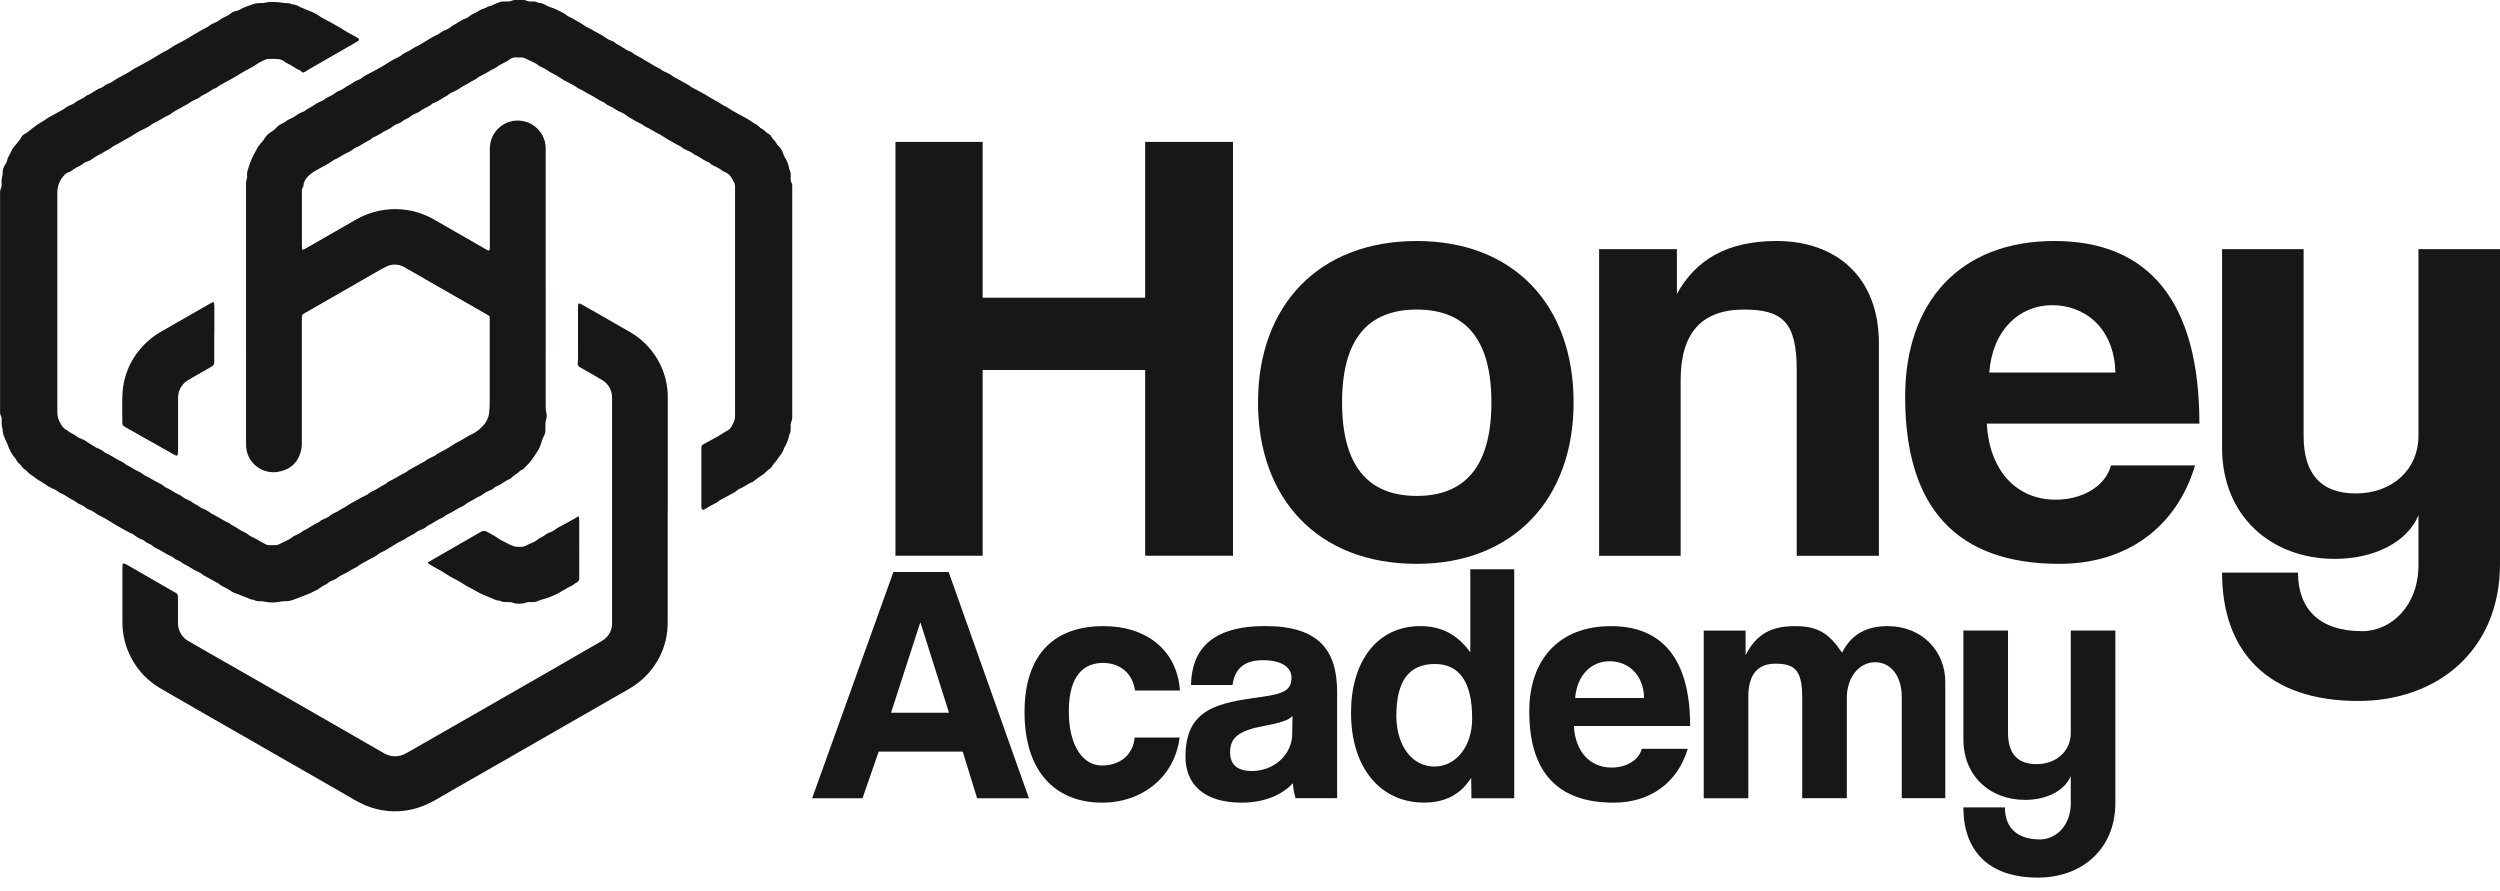 <svg width="87" height="31" viewBox="0 0 87 31" fill="none" xmlns="http://www.w3.org/2000/svg">
<g id="Logo">
<g id="&#208;&#161;&#208;&#187;&#208;&#190;&#208;&#185; 1">
<path id="Vector" d="M39.852 19.34V12.876H34.197V19.34H31.162V4.938H34.197V10.36H39.852V4.938H42.908V19.34H39.852Z" fill="#181717"/>
<path id="Vector_2" d="M43.779 14.005C43.779 10.621 45.897 8.387 49.302 8.387C52.665 8.387 54.761 10.599 54.761 14.005C54.761 17.389 52.643 19.622 49.302 19.622C45.831 19.622 43.779 17.323 43.779 14.005ZM51.901 14.005C51.901 11.836 51.027 10.773 49.302 10.773C47.578 10.773 46.704 11.836 46.704 14.005C46.704 16.173 47.578 17.258 49.302 17.258C51.027 17.258 51.901 16.174 51.901 14.005Z" fill="#181717"/>
<path id="Vector_3" d="M62.526 19.341V12.877C62.526 11.228 62.046 10.773 60.692 10.773C59.208 10.773 58.487 11.597 58.487 13.224V19.341H55.649V8.669H58.356V10.231C59.011 9.038 60.102 8.387 61.828 8.387C63.88 8.387 65.386 9.623 65.386 11.945V19.341H62.526Z" fill="#181717"/>
<path id="Vector_4" d="M69.14 14.742C69.227 16.347 70.144 17.389 71.541 17.389C72.459 17.389 73.266 16.931 73.463 16.195H76.389C75.734 18.387 73.965 19.622 71.672 19.622C68.09 19.622 66.299 17.671 66.299 13.809C66.299 10.513 68.198 8.387 71.495 8.387C74.793 8.387 76.539 10.513 76.539 14.742L69.14 14.742ZM73.616 12.963C73.572 11.379 72.524 10.62 71.41 10.62C70.275 10.62 69.336 11.488 69.227 12.963H73.616Z" fill="#181717"/>
<path id="Vector_5" d="M84.162 17.931C83.769 18.885 82.59 19.449 81.258 19.449C79.007 19.449 77.328 17.931 77.328 15.588V8.669H80.166V15.177C80.166 16.498 80.78 17.172 81.978 17.172C83.266 17.172 84.162 16.326 84.162 15.177V8.669H87V19.622C87 22.638 84.817 24.394 82.066 24.394C78.922 24.394 77.328 22.681 77.328 19.927H79.97C79.97 21.184 80.712 21.965 82.197 21.965C83.221 21.965 84.162 21.076 84.162 19.666V17.931Z" fill="#181717"/>
<path id="Vector_6" d="M34.004 27.78L33.503 26.156H30.578L30.015 27.78H28.262L31.091 19.905H33.013L35.807 27.78H34.004ZM32.034 21.672H32.022L31.008 24.803H33.025L32.034 21.672Z" fill="#181717"/>
<path id="Vector_7" d="M41.05 25.666C40.883 27.018 39.771 27.932 38.352 27.932C36.752 27.932 35.654 26.876 35.654 24.789C35.654 22.701 36.752 21.789 38.4 21.789C39.928 21.789 40.967 22.653 41.062 24.031H39.499C39.415 23.426 38.973 23.07 38.388 23.07C37.731 23.07 37.195 23.485 37.195 24.754C37.195 26.023 37.731 26.64 38.34 26.64C38.95 26.64 39.427 26.296 39.486 25.667L41.05 25.666Z" fill="#181717"/>
<path id="Vector_8" d="M45.087 27.778C45.035 27.608 45.003 27.433 44.992 27.256C44.622 27.659 44.001 27.932 43.213 27.932C41.876 27.932 41.255 27.28 41.255 26.331C41.255 24.647 42.389 24.457 43.953 24.244C44.729 24.137 44.944 23.983 44.944 23.58C44.944 23.2 44.562 22.975 43.953 22.975C43.249 22.975 42.962 23.319 42.891 23.839H41.447C41.47 22.63 42.139 21.787 44.025 21.787C45.887 21.787 46.532 22.617 46.532 24.088V27.776L45.087 27.778ZM44.98 24.919C44.826 25.072 44.55 25.157 43.977 25.264C43.094 25.43 42.807 25.678 42.807 26.179C42.807 26.617 43.07 26.831 43.56 26.831C44.359 26.831 44.956 26.25 44.968 25.56L44.98 24.919Z" fill="#181717"/>
<path id="Vector_9" d="M51.207 27.779L51.196 27.067C50.826 27.66 50.275 27.931 49.558 27.931C48.078 27.931 47.016 26.769 47.016 24.8C47.016 23.033 47.911 21.788 49.427 21.788C50.155 21.788 50.728 22.084 51.167 22.703V19.81H52.695V27.779H51.207ZM51.231 25.004C51.231 23.733 50.79 23.107 49.93 23.107C49.023 23.107 48.593 23.711 48.593 24.909C48.593 25.953 49.142 26.676 49.918 26.676C50.658 26.676 51.231 25.988 51.231 25.004Z" fill="#181717"/>
<path id="Vector_10" d="M54.77 25.264C54.818 26.142 55.319 26.711 56.084 26.711C56.585 26.711 57.027 26.462 57.134 26.059H58.733C58.375 27.256 57.408 27.933 56.155 27.933C54.197 27.933 53.218 26.865 53.218 24.754C53.218 22.951 54.257 21.789 56.059 21.789C57.862 21.789 58.817 22.951 58.817 25.264H54.77ZM57.216 24.291C57.191 23.427 56.618 23.011 56.01 23.011C55.389 23.011 54.876 23.485 54.816 24.291H57.216Z" fill="#181717"/>
<path id="Vector_11" d="M66.181 27.778V24.244C66.181 23.545 65.811 23.046 65.259 23.046C64.686 23.046 64.269 23.58 64.269 24.291V27.778H62.717V24.27C62.717 23.333 62.466 23.096 61.786 23.096C61.165 23.096 60.842 23.475 60.842 24.235V27.78H59.29V21.944H60.747V22.797C61.141 22.026 61.69 21.789 62.466 21.789C63.266 21.789 63.648 22.038 64.104 22.714C64.426 22.074 64.951 21.789 65.69 21.789C66.872 21.789 67.696 22.643 67.696 23.734V27.778H66.181Z" fill="#181717"/>
<path id="Vector_12" d="M72.062 27.006C71.848 27.528 71.203 27.836 70.476 27.836C69.248 27.836 68.326 27.006 68.326 25.725V21.942H69.879V25.501C69.879 26.225 70.213 26.592 70.869 26.592C71.573 26.592 72.063 26.13 72.063 25.501V21.942H73.615V27.931C73.615 29.58 72.421 30.541 70.917 30.541C69.198 30.541 68.326 29.604 68.326 28.097H69.771C69.771 28.785 70.177 29.212 70.989 29.212C71.552 29.212 72.063 28.726 72.063 27.955L72.062 27.006Z" fill="#181717"/>
<g id="Clip path group">
<mask id="mask0_3028_3453" style="mask-type:luminance" maskUnits="userSpaceOnUse" x="9" y="6" width="10" height="7">
<g id="clip-path">
<path id="Vector_13" d="M9.452 8.169V12.847H18.025V6.554H9.537L9.452 8.169Z" fill="white"/>
</g>
</mask>
<g mask="url(#mask0_3028_3453)">
<g id="Group">
<path id="Vector_14" d="M13.672 27.957C13.213 27.957 12.761 27.838 12.363 27.609L5.634 23.749C5.236 23.52 4.906 23.192 4.677 22.797C4.447 22.401 4.326 21.953 4.325 21.497V13.778C4.326 13.321 4.447 12.873 4.677 12.478C4.906 12.083 5.236 11.755 5.634 11.525L12.363 7.666C12.761 7.438 13.213 7.318 13.672 7.318C14.132 7.318 14.583 7.438 14.981 7.666L21.71 11.525C22.108 11.754 22.438 12.083 22.668 12.478C22.898 12.873 23.019 13.321 23.02 13.778V21.497C23.019 21.954 22.898 22.402 22.668 22.797C22.438 23.192 22.108 23.52 21.71 23.749L14.981 27.609C14.583 27.838 14.132 27.957 13.672 27.957ZM13.672 9.182C13.542 9.182 13.415 9.216 13.302 9.28L6.572 13.14C6.46 13.205 6.367 13.298 6.301 13.41C6.236 13.522 6.202 13.649 6.202 13.778V21.497C6.202 21.627 6.236 21.753 6.301 21.865C6.366 21.977 6.46 22.07 6.572 22.135L13.302 25.995C13.415 26.059 13.542 26.093 13.672 26.093C13.802 26.093 13.93 26.059 14.042 25.995L20.773 22.135C20.885 22.07 20.978 21.977 21.043 21.865C21.108 21.753 21.142 21.627 21.142 21.497V13.778C21.142 13.649 21.108 13.522 21.043 13.41C20.978 13.298 20.885 13.205 20.773 13.14L14.043 9.28C13.93 9.216 13.802 9.182 13.672 9.182Z" fill="#181717"/>
</g>
</g>
</g>
</g>
<g id="Group 1000003623">
<path id="Vector_15" d="M8.562 10.958V6.831C8.562 6.688 8.562 6.544 8.562 6.4C8.557 6.345 8.565 6.289 8.584 6.237C8.6 6.198 8.606 6.155 8.6 6.114C8.584 5.979 8.641 5.861 8.679 5.738C8.741 5.56 8.821 5.388 8.917 5.225C8.965 5.12 9.032 5.025 9.115 4.944C9.144 4.915 9.169 4.881 9.188 4.845C9.244 4.743 9.326 4.658 9.426 4.597C9.499 4.556 9.564 4.504 9.62 4.442C9.668 4.385 9.728 4.34 9.797 4.31C9.861 4.283 9.921 4.247 9.975 4.203C10.017 4.174 10.062 4.149 10.109 4.13C10.19 4.096 10.266 4.052 10.336 3.997C10.38 3.964 10.429 3.937 10.481 3.917C10.522 3.905 10.561 3.888 10.597 3.866C10.698 3.776 10.828 3.736 10.935 3.652C11.012 3.599 11.094 3.555 11.181 3.521C11.212 3.513 11.242 3.498 11.267 3.478C11.33 3.423 11.402 3.38 11.479 3.349C11.548 3.321 11.611 3.282 11.667 3.234C11.707 3.203 11.752 3.178 11.8 3.162C11.886 3.128 11.967 3.081 12.038 3.023C12.061 3.007 12.085 2.993 12.11 2.982C12.176 2.949 12.24 2.911 12.3 2.867C12.341 2.837 12.386 2.813 12.435 2.796C12.513 2.767 12.585 2.724 12.649 2.67C12.666 2.656 12.686 2.643 12.706 2.633C12.902 2.528 13.1 2.429 13.292 2.317C13.379 2.265 13.465 2.209 13.55 2.156C13.648 2.094 13.75 2.039 13.855 1.992C13.95 1.95 14.018 1.87 14.114 1.83C14.208 1.79 14.297 1.739 14.38 1.679C14.437 1.636 14.514 1.616 14.577 1.578C14.72 1.493 14.86 1.406 15.003 1.318C15.05 1.289 15.101 1.266 15.15 1.24C15.227 1.207 15.299 1.164 15.365 1.113C15.407 1.084 15.452 1.061 15.501 1.044C15.579 1.016 15.652 0.974 15.714 0.919C15.727 0.906 15.742 0.895 15.759 0.886C15.841 0.844 15.921 0.797 15.997 0.744C16.072 0.699 16.152 0.66 16.234 0.629C16.251 0.623 16.268 0.615 16.283 0.604C16.361 0.538 16.449 0.485 16.544 0.446C16.606 0.415 16.663 0.374 16.723 0.341C16.783 0.309 16.854 0.299 16.916 0.266C16.962 0.234 17.016 0.215 17.072 0.208C17.094 0.204 17.115 0.194 17.133 0.18C17.225 0.135 17.32 0.097 17.416 0.065C17.466 0.051 17.517 0.047 17.569 0.053C17.662 0.053 17.755 0.06 17.842 0.014C17.868 0.003 17.896 -0.001 17.924 0C18.022 0 18.12 0 18.218 0C18.246 -0.001 18.274 0.004 18.3 0.015C18.372 0.047 18.452 0.06 18.531 0.052C18.596 0.045 18.662 0.058 18.72 0.09C18.728 0.095 18.737 0.098 18.746 0.099C18.859 0.099 18.949 0.156 19.044 0.206C19.111 0.236 19.18 0.262 19.25 0.283C19.366 0.327 19.476 0.391 19.589 0.446C19.636 0.466 19.68 0.494 19.717 0.529C19.768 0.578 19.839 0.593 19.899 0.629C20.054 0.721 20.216 0.801 20.361 0.905C20.439 0.962 20.534 0.99 20.617 1.043C20.768 1.143 20.941 1.204 21.083 1.317C21.139 1.359 21.201 1.392 21.267 1.414C21.33 1.431 21.388 1.465 21.433 1.512C21.439 1.519 21.446 1.525 21.454 1.53C21.623 1.597 21.753 1.732 21.926 1.793C21.953 1.8 21.979 1.812 22.001 1.829C22.084 1.907 22.19 1.944 22.286 2.001C22.299 2.006 22.312 2.012 22.324 2.019C22.432 2.108 22.565 2.155 22.678 2.235C22.761 2.287 22.846 2.335 22.933 2.377C22.946 2.383 22.963 2.384 22.972 2.393C23.055 2.48 23.173 2.508 23.274 2.562C23.324 2.586 23.371 2.616 23.413 2.652C23.435 2.669 23.459 2.684 23.484 2.695L23.91 2.93C23.932 2.939 23.953 2.95 23.972 2.963C24.046 3.037 24.145 3.073 24.232 3.122C24.373 3.202 24.52 3.271 24.655 3.36C24.81 3.463 24.982 3.532 25.133 3.642C25.182 3.677 25.244 3.692 25.293 3.727C25.518 3.884 25.767 3.997 26.004 4.134C26.084 4.18 26.157 4.237 26.235 4.285C26.322 4.327 26.401 4.386 26.466 4.457C26.588 4.501 26.654 4.621 26.771 4.673C26.797 4.684 26.817 4.705 26.829 4.73C26.857 4.788 26.897 4.84 26.944 4.884C26.965 4.903 26.982 4.925 26.995 4.95C27.025 5.007 27.065 5.059 27.114 5.103C27.183 5.171 27.233 5.258 27.255 5.353C27.275 5.41 27.303 5.465 27.337 5.516C27.387 5.604 27.425 5.699 27.449 5.797C27.459 5.857 27.476 5.915 27.5 5.97C27.518 6.022 27.524 6.079 27.516 6.134C27.516 6.222 27.507 6.309 27.558 6.39C27.568 6.416 27.572 6.444 27.57 6.472C27.57 6.518 27.57 6.564 27.57 6.611C27.57 9.213 27.57 11.815 27.57 14.417C27.57 14.514 27.576 14.61 27.529 14.704C27.515 14.749 27.51 14.795 27.515 14.842C27.515 14.938 27.526 15.037 27.468 15.125C27.465 15.133 27.462 15.142 27.462 15.152C27.434 15.297 27.38 15.437 27.303 15.564C27.297 15.576 27.285 15.587 27.282 15.599C27.25 15.756 27.132 15.859 27.051 15.986C26.987 16.083 26.902 16.162 26.842 16.261C26.834 16.278 26.821 16.291 26.805 16.301C26.738 16.342 26.677 16.394 26.625 16.453C26.613 16.467 26.599 16.48 26.584 16.491C26.455 16.573 26.331 16.662 26.212 16.758C26.205 16.763 26.197 16.768 26.188 16.771C26.042 16.829 25.918 16.933 25.772 16.995C25.711 17.018 25.655 17.054 25.608 17.099C25.595 17.112 25.579 17.123 25.563 17.132C25.429 17.205 25.294 17.276 25.158 17.351C25.09 17.379 25.026 17.419 24.971 17.469C24.957 17.482 24.942 17.492 24.924 17.499C24.798 17.559 24.676 17.627 24.558 17.702C24.535 17.717 24.509 17.73 24.483 17.739C24.476 17.742 24.469 17.743 24.462 17.742C24.456 17.742 24.449 17.74 24.442 17.737C24.436 17.733 24.431 17.729 24.427 17.723C24.422 17.718 24.419 17.712 24.418 17.705C24.411 17.659 24.407 17.613 24.407 17.567C24.407 17.196 24.407 16.826 24.407 16.455V15.664C24.407 15.626 24.407 15.589 24.41 15.552C24.41 15.536 24.415 15.52 24.424 15.506C24.433 15.492 24.445 15.481 24.459 15.474L24.495 15.452L24.957 15.199C24.979 15.19 24.999 15.179 25.019 15.166C25.116 15.097 25.219 15.034 25.325 14.978C25.389 14.939 25.44 14.882 25.473 14.815C25.578 14.61 25.58 14.611 25.58 14.379V6.612C25.58 6.575 25.58 6.538 25.58 6.501C25.583 6.44 25.567 6.38 25.535 6.328C25.484 6.246 25.454 6.152 25.377 6.085C25.338 6.046 25.291 6.014 25.239 5.993C25.178 5.971 25.122 5.938 25.073 5.894C25.024 5.859 24.972 5.83 24.916 5.806C24.843 5.767 24.762 5.742 24.704 5.677C24.695 5.666 24.683 5.658 24.67 5.653C24.489 5.589 24.351 5.447 24.17 5.384C24.165 5.382 24.161 5.38 24.157 5.377C24.067 5.284 23.941 5.254 23.831 5.195C23.809 5.186 23.789 5.175 23.77 5.162C23.676 5.076 23.555 5.035 23.449 4.97C23.344 4.905 23.214 4.841 23.103 4.764C23.025 4.713 22.945 4.667 22.861 4.627C22.722 4.554 22.592 4.463 22.446 4.402C22.344 4.31 22.21 4.272 22.099 4.2C21.988 4.129 21.861 4.075 21.759 3.986C21.702 3.945 21.64 3.913 21.574 3.891C21.51 3.865 21.449 3.831 21.393 3.789C21.34 3.752 21.284 3.721 21.224 3.695C21.151 3.664 21.084 3.622 21.023 3.571C21.014 3.561 21.002 3.552 20.99 3.547C20.825 3.489 20.697 3.372 20.541 3.298C20.395 3.229 20.264 3.13 20.113 3.069C19.921 2.922 19.686 2.845 19.491 2.706C19.343 2.599 19.17 2.542 19.026 2.43C18.979 2.4 18.93 2.374 18.878 2.353C18.805 2.323 18.737 2.282 18.678 2.23C18.664 2.217 18.648 2.207 18.631 2.201C18.515 2.143 18.395 2.09 18.279 2.032C18.238 2.01 18.192 1.998 18.146 1.999C18.088 1.999 18.033 2.003 17.978 1.999C17.934 1.994 17.889 1.998 17.846 2.011C17.804 2.024 17.764 2.045 17.73 2.074C17.634 2.151 17.519 2.189 17.415 2.25C17.398 2.256 17.381 2.265 17.366 2.275C17.288 2.352 17.186 2.389 17.093 2.439C16.951 2.527 16.805 2.607 16.655 2.679C16.56 2.779 16.419 2.807 16.315 2.893C16.287 2.91 16.258 2.924 16.228 2.937C16.129 2.988 16.034 3.045 15.943 3.109C15.893 3.143 15.839 3.171 15.783 3.192C15.712 3.217 15.647 3.256 15.592 3.307C15.574 3.321 15.555 3.332 15.534 3.341C15.464 3.377 15.397 3.418 15.333 3.463C15.263 3.507 15.188 3.546 15.112 3.578C15.087 3.59 15.054 3.593 15.037 3.612C14.951 3.703 14.829 3.733 14.729 3.798C14.699 3.811 14.672 3.828 14.646 3.847C14.6 3.887 14.548 3.918 14.491 3.939C14.399 3.971 14.314 4.021 14.241 4.085C14.218 4.1 14.194 4.113 14.168 4.124C14.101 4.154 14.037 4.193 13.979 4.238C13.947 4.264 13.91 4.284 13.87 4.296C13.778 4.328 13.693 4.376 13.618 4.439C13.584 4.463 13.548 4.483 13.51 4.5C13.414 4.546 13.321 4.599 13.232 4.657C13.162 4.701 13.088 4.74 13.011 4.772C12.999 4.778 12.981 4.777 12.973 4.787C12.876 4.893 12.732 4.924 12.622 5.01C12.544 5.06 12.462 5.103 12.376 5.138C12.359 5.144 12.343 5.153 12.328 5.164C12.251 5.231 12.162 5.284 12.067 5.322C11.914 5.399 11.778 5.501 11.617 5.567C11.436 5.708 11.225 5.797 11.032 5.912C10.917 5.97 10.811 6.046 10.718 6.137C10.637 6.23 10.566 6.324 10.562 6.452C10.563 6.466 10.56 6.48 10.553 6.493C10.499 6.566 10.506 6.65 10.506 6.733C10.506 7.335 10.506 7.938 10.506 8.539C10.506 8.581 10.509 8.623 10.514 8.664C10.515 8.669 10.517 8.673 10.519 8.677C10.522 8.681 10.525 8.684 10.53 8.687C10.534 8.689 10.538 8.69 10.543 8.691C10.548 8.691 10.553 8.69 10.557 8.689C10.587 8.677 10.616 8.663 10.644 8.647C11.238 8.307 11.831 7.966 12.425 7.626C12.838 7.392 13.307 7.272 13.782 7.277C14.258 7.282 14.724 7.413 15.132 7.655C15.725 7.996 16.318 8.336 16.912 8.677C17.028 8.744 17.044 8.734 17.046 8.605C17.046 8.433 17.046 8.26 17.046 8.088C17.046 7.129 17.046 6.17 17.046 5.212C17.044 5.091 17.061 4.971 17.097 4.856C17.157 4.677 17.268 4.519 17.417 4.402C17.567 4.285 17.747 4.214 17.936 4.198C18.126 4.183 18.316 4.223 18.483 4.313C18.649 4.404 18.786 4.541 18.874 4.708C18.949 4.843 18.988 4.994 18.99 5.148C18.99 5.205 18.99 5.268 18.99 5.328V14.082C18.985 14.178 18.993 14.275 19.013 14.369C19.032 14.441 19.03 14.518 19.007 14.589C18.986 14.655 18.977 14.725 18.981 14.794C18.981 14.845 18.981 14.896 18.981 14.947C18.984 15.026 18.966 15.104 18.927 15.173C18.88 15.268 18.843 15.368 18.817 15.47C18.786 15.567 18.739 15.658 18.68 15.74C18.627 15.816 18.584 15.897 18.528 15.97C18.485 16.03 18.438 16.087 18.388 16.142C18.35 16.182 18.31 16.221 18.273 16.261C18.236 16.309 18.186 16.346 18.129 16.367C18.115 16.37 18.103 16.377 18.094 16.387C18.012 16.485 17.889 16.53 17.805 16.623C17.79 16.641 17.772 16.655 17.751 16.666C17.587 16.723 17.462 16.849 17.303 16.914C17.25 16.933 17.202 16.963 17.163 17.003C17.124 17.037 17.078 17.061 17.028 17.074C16.946 17.105 16.869 17.149 16.801 17.203C16.725 17.266 16.627 17.291 16.546 17.345C16.422 17.425 16.282 17.478 16.167 17.574C16.157 17.584 16.146 17.592 16.133 17.599C15.932 17.685 15.758 17.818 15.559 17.909C15.522 17.926 15.486 17.949 15.455 17.976C15.438 17.992 15.418 18.006 15.397 18.016C15.224 18.084 15.076 18.2 14.911 18.282C14.844 18.315 14.8 18.379 14.725 18.402C14.672 18.422 14.622 18.446 14.573 18.473C14.551 18.48 14.531 18.491 14.512 18.504C14.44 18.562 14.361 18.61 14.276 18.647C14.214 18.679 14.155 18.715 14.097 18.754C14.017 18.807 13.924 18.84 13.839 18.89C13.729 18.957 13.618 19.023 13.509 19.092C13.452 19.131 13.391 19.165 13.328 19.194C13.251 19.223 13.18 19.266 13.118 19.321C13.092 19.341 13.065 19.358 13.036 19.372C12.876 19.456 12.717 19.54 12.561 19.63C12.492 19.669 12.437 19.726 12.364 19.76C12.317 19.78 12.272 19.804 12.229 19.83C12.108 19.911 11.976 19.968 11.851 20.036C11.834 20.043 11.817 20.052 11.803 20.063C11.728 20.127 11.643 20.176 11.551 20.209C11.489 20.23 11.433 20.265 11.387 20.31C11.369 20.33 11.338 20.335 11.314 20.35C11.243 20.383 11.176 20.425 11.115 20.475C11.086 20.499 11.054 20.518 11.019 20.532C10.91 20.585 10.804 20.647 10.691 20.686C10.497 20.759 10.307 20.844 10.107 20.904C10.053 20.918 9.997 20.923 9.942 20.921C9.858 20.922 9.775 20.931 9.693 20.947C9.551 20.974 9.404 20.974 9.262 20.947C9.194 20.932 9.125 20.923 9.055 20.922C8.985 20.929 8.915 20.916 8.852 20.884C8.84 20.877 8.827 20.872 8.813 20.872C8.72 20.872 8.647 20.815 8.564 20.79C8.44 20.75 8.328 20.686 8.204 20.648C8.146 20.633 8.091 20.607 8.042 20.572C7.98 20.529 7.916 20.491 7.849 20.457C7.769 20.411 7.68 20.38 7.614 20.312C7.603 20.303 7.591 20.296 7.578 20.291L7.116 20.038C7.099 20.032 7.082 20.023 7.068 20.012C6.991 19.932 6.887 19.9 6.794 19.85C6.701 19.799 6.602 19.738 6.505 19.683C6.42 19.644 6.341 19.596 6.268 19.538C6.246 19.523 6.221 19.511 6.194 19.503C6.136 19.483 6.084 19.453 6.039 19.412C6.026 19.398 6.011 19.386 5.995 19.378C5.855 19.314 5.72 19.24 5.59 19.158C5.486 19.101 5.369 19.06 5.28 18.973C5.247 18.948 5.21 18.929 5.17 18.916C5.122 18.898 5.078 18.87 5.042 18.834C5.019 18.812 4.991 18.795 4.96 18.785C4.851 18.743 4.749 18.685 4.659 18.612C4.61 18.567 4.534 18.555 4.474 18.518C4.329 18.435 4.179 18.361 4.038 18.274C3.923 18.203 3.807 18.137 3.695 18.065C3.613 18.012 3.522 17.972 3.437 17.927C3.42 17.921 3.403 17.913 3.387 17.903C3.291 17.823 3.181 17.76 3.062 17.718C3.045 17.712 3.028 17.703 3.014 17.692C2.939 17.628 2.855 17.578 2.764 17.542C2.738 17.532 2.713 17.519 2.691 17.503C2.585 17.41 2.449 17.369 2.337 17.285C2.26 17.234 2.178 17.189 2.094 17.151C2.078 17.142 2.055 17.14 2.043 17.128C1.951 17.037 1.826 17.006 1.717 16.945C1.692 16.934 1.668 16.92 1.646 16.903C1.604 16.866 1.557 16.835 1.507 16.812C1.454 16.782 1.407 16.741 1.355 16.716C1.253 16.665 1.182 16.579 1.082 16.527C1.043 16.502 1.007 16.473 0.975 16.439C0.933 16.389 0.884 16.346 0.829 16.312C0.808 16.301 0.791 16.283 0.781 16.262C0.751 16.215 0.714 16.173 0.672 16.137C0.622 16.095 0.582 16.043 0.556 15.983C0.551 15.97 0.543 15.959 0.533 15.949C0.392 15.802 0.318 15.619 0.25 15.433C0.24 15.407 0.224 15.384 0.213 15.359C0.155 15.223 0.086 15.091 0.091 14.937C0.047 14.822 0.059 14.7 0.057 14.58C0.058 14.543 0.05 14.505 0.033 14.473C0.009 14.427 -0.002 14.376 0.003 14.325C0.003 14.293 0.003 14.26 0.003 14.228V6.78C-0.006 6.692 0.007 6.604 0.043 6.523C0.056 6.484 0.061 6.442 0.057 6.4C0.051 6.298 0.06 6.196 0.085 6.098C0.091 6.079 0.093 6.06 0.091 6.04C0.086 5.929 0.118 5.818 0.181 5.726C0.224 5.665 0.252 5.595 0.263 5.521C0.269 5.499 0.279 5.478 0.292 5.459L0.432 5.188C0.435 5.179 0.44 5.172 0.446 5.164C0.515 5.078 0.584 4.992 0.654 4.905C0.686 4.871 0.713 4.832 0.734 4.791C0.748 4.758 0.768 4.729 0.794 4.705C0.819 4.681 0.849 4.663 0.882 4.651C0.891 4.648 0.9 4.644 0.907 4.639C0.988 4.57 1.08 4.512 1.157 4.442C1.254 4.364 1.358 4.295 1.466 4.233C1.532 4.199 1.595 4.158 1.652 4.112C1.67 4.098 1.689 4.085 1.71 4.076C1.865 3.992 2.02 3.908 2.172 3.824C2.193 3.814 2.213 3.802 2.23 3.788C2.298 3.731 2.375 3.686 2.458 3.656C2.523 3.632 2.584 3.596 2.637 3.552C2.685 3.516 2.738 3.487 2.794 3.464C2.867 3.433 2.934 3.391 2.995 3.341C3.005 3.331 3.016 3.322 3.029 3.317C3.191 3.265 3.31 3.138 3.466 3.075C3.531 3.056 3.591 3.023 3.642 2.978C3.682 2.946 3.728 2.923 3.778 2.91C3.855 2.879 3.928 2.837 3.994 2.787C4.068 2.738 4.144 2.694 4.222 2.655C4.361 2.572 4.511 2.51 4.64 2.406C4.671 2.386 4.704 2.369 4.738 2.354C4.911 2.26 5.091 2.169 5.263 2.067C5.349 2.016 5.436 1.961 5.522 1.907C5.608 1.854 5.707 1.803 5.802 1.753C5.918 1.696 6.015 1.608 6.133 1.55C6.287 1.474 6.438 1.393 6.585 1.303C6.695 1.236 6.806 1.169 6.917 1.103C6.981 1.065 7.047 1.031 7.113 0.996C7.185 0.965 7.253 0.923 7.314 0.873C7.347 0.847 7.384 0.828 7.424 0.816C7.515 0.779 7.6 0.731 7.677 0.671C7.731 0.635 7.788 0.603 7.848 0.578C7.916 0.549 7.979 0.51 8.037 0.463C8.082 0.423 8.139 0.397 8.199 0.388C8.259 0.378 8.316 0.356 8.367 0.323C8.487 0.249 8.623 0.216 8.752 0.165C8.864 0.119 8.986 0.099 9.107 0.107C9.139 0.11 9.172 0.108 9.204 0.1C9.364 0.053 9.529 0.068 9.69 0.078C9.806 0.086 9.921 0.112 10.037 0.111C10.065 0.114 10.092 0.12 10.118 0.13C10.14 0.136 10.161 0.154 10.183 0.154C10.295 0.154 10.385 0.216 10.482 0.261C10.579 0.306 10.697 0.347 10.803 0.394C10.937 0.446 11.063 0.516 11.179 0.603C11.206 0.62 11.235 0.635 11.265 0.647C11.448 0.747 11.634 0.843 11.812 0.95C11.9 1.003 11.986 1.055 12.072 1.11C12.178 1.178 12.294 1.225 12.4 1.293C12.42 1.305 12.442 1.313 12.461 1.327C12.506 1.361 12.506 1.396 12.461 1.426C12.416 1.457 12.373 1.48 12.33 1.505L11.313 2.09L10.72 2.431C10.673 2.469 10.621 2.499 10.566 2.522C10.508 2.535 10.478 2.465 10.425 2.442C10.281 2.388 10.166 2.28 10.026 2.218C9.971 2.194 9.919 2.162 9.872 2.124C9.798 2.075 9.71 2.05 9.621 2.052C9.529 2.044 9.435 2.052 9.342 2.052C9.318 2.051 9.295 2.055 9.273 2.062C9.15 2.106 9.034 2.166 8.926 2.239C8.874 2.277 8.819 2.311 8.762 2.342C8.624 2.418 8.481 2.488 8.349 2.572C8.118 2.72 7.874 2.843 7.636 2.977C7.616 2.988 7.597 3.001 7.578 3.016C7.559 3.03 7.544 3.052 7.523 3.059C7.374 3.103 7.263 3.217 7.124 3.28C7.054 3.308 6.99 3.347 6.934 3.395C6.892 3.426 6.846 3.449 6.797 3.464C6.715 3.499 6.638 3.543 6.566 3.595C6.492 3.649 6.404 3.684 6.325 3.733C6.196 3.813 6.051 3.869 5.934 3.971C5.923 3.98 5.911 3.987 5.899 3.993C5.718 4.068 5.561 4.186 5.384 4.269C5.325 4.296 5.27 4.332 5.22 4.373C5.171 4.408 5.118 4.437 5.063 4.462C4.923 4.526 4.788 4.6 4.659 4.682C4.543 4.765 4.417 4.818 4.299 4.89C4.182 4.965 4.059 5.032 3.934 5.091C3.84 5.194 3.702 5.226 3.594 5.306C3.543 5.338 3.49 5.366 3.435 5.392C3.36 5.429 3.289 5.472 3.222 5.523C3.16 5.572 3.088 5.608 3.012 5.629C2.963 5.645 2.919 5.671 2.88 5.704C2.806 5.77 2.707 5.799 2.628 5.851C2.599 5.865 2.571 5.882 2.545 5.9C2.497 5.945 2.44 5.978 2.377 5.997C2.333 6.011 2.293 6.036 2.261 6.07C2.159 6.17 2.082 6.293 2.036 6.428C2.008 6.516 1.994 6.607 1.995 6.699C1.995 9.247 1.995 11.794 1.995 14.341C1.994 14.489 2.036 14.633 2.116 14.758C2.174 14.847 2.227 14.93 2.329 14.967C2.427 15.068 2.572 15.099 2.676 15.196C2.726 15.229 2.781 15.255 2.839 15.274C2.865 15.284 2.89 15.295 2.916 15.307C3.031 15.379 3.152 15.451 3.267 15.527C3.296 15.55 3.328 15.569 3.362 15.585C3.468 15.619 3.567 15.674 3.65 15.748C3.657 15.755 3.664 15.76 3.673 15.764C3.842 15.831 3.987 15.943 4.149 16.023C4.231 16.056 4.307 16.102 4.374 16.16C4.377 16.164 4.38 16.167 4.384 16.169C4.528 16.227 4.644 16.331 4.785 16.39C4.859 16.419 4.927 16.46 4.989 16.51C5.067 16.575 5.171 16.6 5.254 16.658C5.407 16.764 5.591 16.814 5.732 16.94C5.739 16.946 5.746 16.951 5.755 16.955C5.928 17.026 6.071 17.148 6.243 17.22C6.264 17.228 6.284 17.239 6.301 17.254C6.375 17.317 6.46 17.366 6.552 17.4C6.605 17.418 6.653 17.447 6.695 17.484C6.721 17.504 6.748 17.521 6.778 17.535C6.849 17.568 6.916 17.61 6.976 17.66C6.995 17.674 7.015 17.685 7.038 17.691C7.147 17.73 7.25 17.788 7.34 17.86C7.355 17.871 7.371 17.881 7.388 17.887C7.589 17.984 7.771 18.117 7.975 18.205C8.071 18.295 8.2 18.333 8.303 18.411C8.346 18.441 8.391 18.467 8.438 18.488C8.528 18.524 8.612 18.575 8.686 18.639C8.692 18.646 8.7 18.652 8.709 18.655C8.899 18.732 9.063 18.856 9.248 18.942C9.28 18.96 9.317 18.97 9.354 18.971H9.605C9.642 18.969 9.679 18.959 9.711 18.941C9.81 18.89 9.911 18.841 10.012 18.794C10.063 18.772 10.111 18.743 10.154 18.707C10.227 18.643 10.327 18.616 10.408 18.567C10.447 18.549 10.484 18.526 10.518 18.5C10.53 18.486 10.545 18.475 10.561 18.466C10.734 18.397 10.873 18.27 11.045 18.197C11.071 18.188 11.095 18.173 11.116 18.154C11.161 18.114 11.213 18.083 11.271 18.062C11.362 18.028 11.447 17.979 11.521 17.917C11.562 17.886 11.606 17.861 11.654 17.844C11.731 17.811 11.804 17.769 11.871 17.72C11.889 17.707 11.909 17.696 11.929 17.687C12.005 17.652 12.076 17.609 12.142 17.559C12.22 17.51 12.301 17.465 12.384 17.424C12.514 17.343 12.649 17.272 12.789 17.209C12.893 17.105 13.041 17.071 13.158 16.99C13.274 16.909 13.408 16.868 13.508 16.768C13.515 16.762 13.523 16.758 13.532 16.754C13.723 16.669 13.895 16.55 14.082 16.456C14.128 16.435 14.171 16.407 14.209 16.374C14.227 16.359 14.246 16.346 14.267 16.336L14.717 16.088C14.739 16.08 14.759 16.069 14.778 16.056C14.864 15.972 14.977 15.941 15.079 15.883C15.101 15.877 15.122 15.866 15.141 15.854C15.209 15.786 15.298 15.757 15.377 15.711C15.534 15.63 15.684 15.539 15.828 15.438C15.847 15.426 15.868 15.415 15.889 15.406C15.993 15.354 16.094 15.297 16.192 15.234C16.266 15.188 16.343 15.147 16.423 15.111C16.589 15.028 16.736 14.91 16.853 14.766C16.937 14.662 16.994 14.538 17.018 14.406C17.038 14.251 17.046 14.094 17.042 13.937C17.042 13.015 17.042 12.093 17.042 11.172C17.042 10.955 17.053 10.986 16.872 10.885C15.963 10.364 15.054 9.843 14.146 9.321C14.066 9.275 13.978 9.241 13.887 9.221C13.736 9.188 13.577 9.209 13.439 9.279C13.318 9.336 13.201 9.406 13.084 9.473L10.614 10.891C10.593 10.903 10.573 10.915 10.556 10.927C10.542 10.936 10.53 10.947 10.521 10.961C10.513 10.976 10.508 10.991 10.508 11.008C10.508 11.058 10.504 11.109 10.504 11.16C10.504 12.569 10.504 13.976 10.504 15.384C10.507 15.472 10.5 15.56 10.484 15.647C10.397 16.049 10.156 16.311 9.755 16.403C9.628 16.436 9.495 16.442 9.366 16.421C9.236 16.401 9.112 16.354 9.002 16.283C8.891 16.213 8.797 16.121 8.724 16.013C8.651 15.904 8.601 15.782 8.578 15.654C8.566 15.576 8.561 15.497 8.563 15.418C8.563 14.632 8.563 13.844 8.563 13.056L8.562 10.958Z" fill="#181717"/>
<path id="Vector_16" d="M23.236 17.767C23.236 19.063 23.236 20.36 23.236 21.656C23.239 22.082 23.139 22.502 22.943 22.881C22.747 23.259 22.462 23.585 22.112 23.831C21.922 23.965 21.715 24.073 21.514 24.19C21.128 24.414 20.739 24.635 20.352 24.856L19.093 25.577C18.717 25.793 18.342 26.008 17.967 26.224L16.38 27.133C15.997 27.353 15.611 27.57 15.231 27.795C14.953 27.967 14.649 28.093 14.331 28.169C13.79 28.291 13.224 28.241 12.714 28.025C12.51 27.933 12.312 27.828 12.123 27.71C11.476 27.341 10.831 26.97 10.186 26.599L8.842 25.828C8.322 25.529 7.801 25.231 7.279 24.933L6.142 24.279C5.948 24.167 5.754 24.058 5.564 23.944C5.136 23.693 4.789 23.325 4.563 22.885C4.362 22.503 4.257 22.077 4.26 21.645C4.26 21.025 4.26 20.404 4.26 19.784C4.26 19.738 4.262 19.691 4.267 19.645C4.267 19.638 4.27 19.632 4.274 19.626C4.278 19.62 4.283 19.615 4.289 19.612C4.295 19.609 4.302 19.607 4.309 19.607C4.316 19.607 4.323 19.608 4.33 19.611C4.36 19.624 4.389 19.639 4.418 19.654C4.946 19.958 5.476 20.26 6.002 20.567C6.199 20.681 6.194 20.639 6.193 20.89C6.193 21.153 6.193 21.417 6.193 21.681C6.193 21.821 6.233 21.958 6.309 22.076C6.374 22.178 6.465 22.262 6.573 22.319L7.262 22.716L8.438 23.386L10.024 24.295C10.457 24.543 10.889 24.791 11.32 25.038L12.881 25.935L13.353 26.206C13.469 26.277 13.602 26.317 13.738 26.319C13.874 26.32 14.008 26.285 14.126 26.217C14.33 26.107 14.53 25.988 14.731 25.873L16.319 24.964C16.758 24.712 17.198 24.46 17.638 24.207L19.031 23.409C19.41 23.19 19.789 22.971 20.167 22.753L20.954 22.3C21.088 22.223 21.193 22.103 21.25 21.959C21.28 21.891 21.297 21.818 21.3 21.744C21.3 21.684 21.3 21.623 21.3 21.563V13.951C21.3 13.909 21.3 13.867 21.3 13.825C21.299 13.7 21.265 13.576 21.2 13.468C21.135 13.36 21.042 13.271 20.93 13.211C20.707 13.077 20.479 12.951 20.253 12.821C20.233 12.809 20.213 12.796 20.193 12.786C20.162 12.773 20.137 12.751 20.121 12.722C20.105 12.694 20.099 12.66 20.105 12.628C20.124 12.443 20.113 12.258 20.114 12.073C20.114 11.637 20.114 11.202 20.114 10.767C20.114 10.748 20.114 10.73 20.114 10.71C20.114 10.537 20.131 10.529 20.287 10.617C20.728 10.869 21.168 11.121 21.608 11.374L21.91 11.547C22.319 11.779 22.659 12.116 22.892 12.523C23.126 12.93 23.246 13.391 23.239 13.86C23.239 15.161 23.239 16.462 23.239 17.763L23.236 17.767Z" fill="#181717"/>
<path id="Vector_17" d="M20.157 19.089V20.007C20.157 20.035 20.157 20.065 20.157 20.09C20.164 20.132 20.155 20.175 20.133 20.211C20.111 20.247 20.077 20.274 20.037 20.287C20.004 20.305 19.974 20.326 19.946 20.351C19.932 20.363 19.918 20.374 19.901 20.383C19.677 20.475 19.489 20.635 19.266 20.722C19.156 20.772 19.043 20.814 18.927 20.846C18.854 20.862 18.784 20.886 18.717 20.918C18.657 20.944 18.592 20.956 18.527 20.952C18.43 20.952 18.331 20.941 18.241 20.996C18.112 21.006 17.982 21.03 17.857 20.976C17.799 20.956 17.739 20.948 17.678 20.952C17.586 20.952 17.491 20.963 17.407 20.908C17.234 20.902 17.092 20.802 16.936 20.746C16.784 20.688 16.638 20.616 16.499 20.531C16.384 20.462 16.256 20.413 16.146 20.336C15.948 20.197 15.719 20.111 15.522 19.974C15.342 19.849 15.143 19.762 14.958 19.646C14.939 19.634 14.921 19.62 14.903 19.605C14.901 19.603 14.899 19.6 14.897 19.596C14.896 19.593 14.895 19.59 14.895 19.586C14.895 19.583 14.896 19.579 14.897 19.576C14.899 19.573 14.901 19.57 14.903 19.568C14.917 19.555 14.932 19.544 14.948 19.535L16.037 18.909L16.654 18.554C16.682 18.538 16.712 18.521 16.739 18.506C16.771 18.487 16.808 18.476 16.845 18.476C16.883 18.476 16.919 18.487 16.951 18.506C17.085 18.587 17.229 18.653 17.356 18.746C17.409 18.783 17.466 18.815 17.526 18.841C17.629 18.902 17.737 18.955 17.849 18.999C17.901 19.017 17.956 19.028 18.012 19.03C18.058 19.03 18.105 19.03 18.151 19.03C18.203 19.03 18.253 19.017 18.297 18.992C18.366 18.953 18.44 18.924 18.512 18.89C18.595 18.86 18.672 18.814 18.737 18.755C18.754 18.741 18.774 18.729 18.794 18.72C18.871 18.686 18.942 18.642 19.008 18.59C19.037 18.567 19.071 18.55 19.107 18.54C19.204 18.508 19.294 18.457 19.371 18.39C19.386 18.379 19.401 18.369 19.419 18.362C19.592 18.269 19.76 18.174 19.932 18.083C19.991 18.054 20.046 18.02 20.098 17.982C20.103 17.978 20.108 17.976 20.114 17.976C20.12 17.975 20.126 17.976 20.131 17.979C20.137 17.981 20.141 17.985 20.145 17.99C20.148 17.994 20.15 18 20.151 18.006C20.155 18.047 20.157 18.088 20.158 18.13C20.158 18.45 20.157 18.769 20.157 19.089Z" fill="#181717"/>
<path id="Vector_18" d="M7.455 11.601V12.476C7.455 12.517 7.455 12.559 7.455 12.601C7.458 12.633 7.45 12.665 7.434 12.693C7.417 12.721 7.392 12.744 7.363 12.757C7.18 12.86 6.999 12.965 6.818 13.07C6.721 13.127 6.623 13.178 6.529 13.238C6.446 13.29 6.374 13.359 6.319 13.44C6.264 13.52 6.227 13.612 6.209 13.708C6.198 13.781 6.194 13.855 6.196 13.929C6.196 14.508 6.196 15.086 6.196 15.664C6.196 15.715 6.193 15.766 6.187 15.816C6.186 15.823 6.184 15.83 6.18 15.836C6.176 15.842 6.171 15.847 6.165 15.85C6.159 15.854 6.152 15.856 6.145 15.856C6.138 15.857 6.131 15.855 6.124 15.852C6.099 15.842 6.073 15.831 6.049 15.817L4.432 14.904C4.395 14.883 4.359 14.862 4.323 14.84C4.302 14.829 4.285 14.813 4.274 14.792C4.262 14.772 4.256 14.749 4.258 14.726C4.258 14.721 4.258 14.716 4.258 14.712C4.258 14.355 4.241 13.998 4.265 13.643C4.303 13.098 4.514 12.579 4.868 12.161C5.085 11.9 5.35 11.682 5.648 11.517C6.193 11.206 6.738 10.894 7.281 10.581C7.317 10.559 7.354 10.54 7.392 10.523C7.399 10.52 7.406 10.519 7.413 10.519C7.42 10.519 7.427 10.521 7.433 10.525C7.439 10.529 7.444 10.534 7.448 10.54C7.451 10.546 7.453 10.553 7.453 10.56C7.457 10.601 7.459 10.643 7.459 10.684C7.459 10.99 7.459 11.295 7.459 11.603L7.455 11.601Z" fill="#181717"/>
</g>
</g>
</svg>
